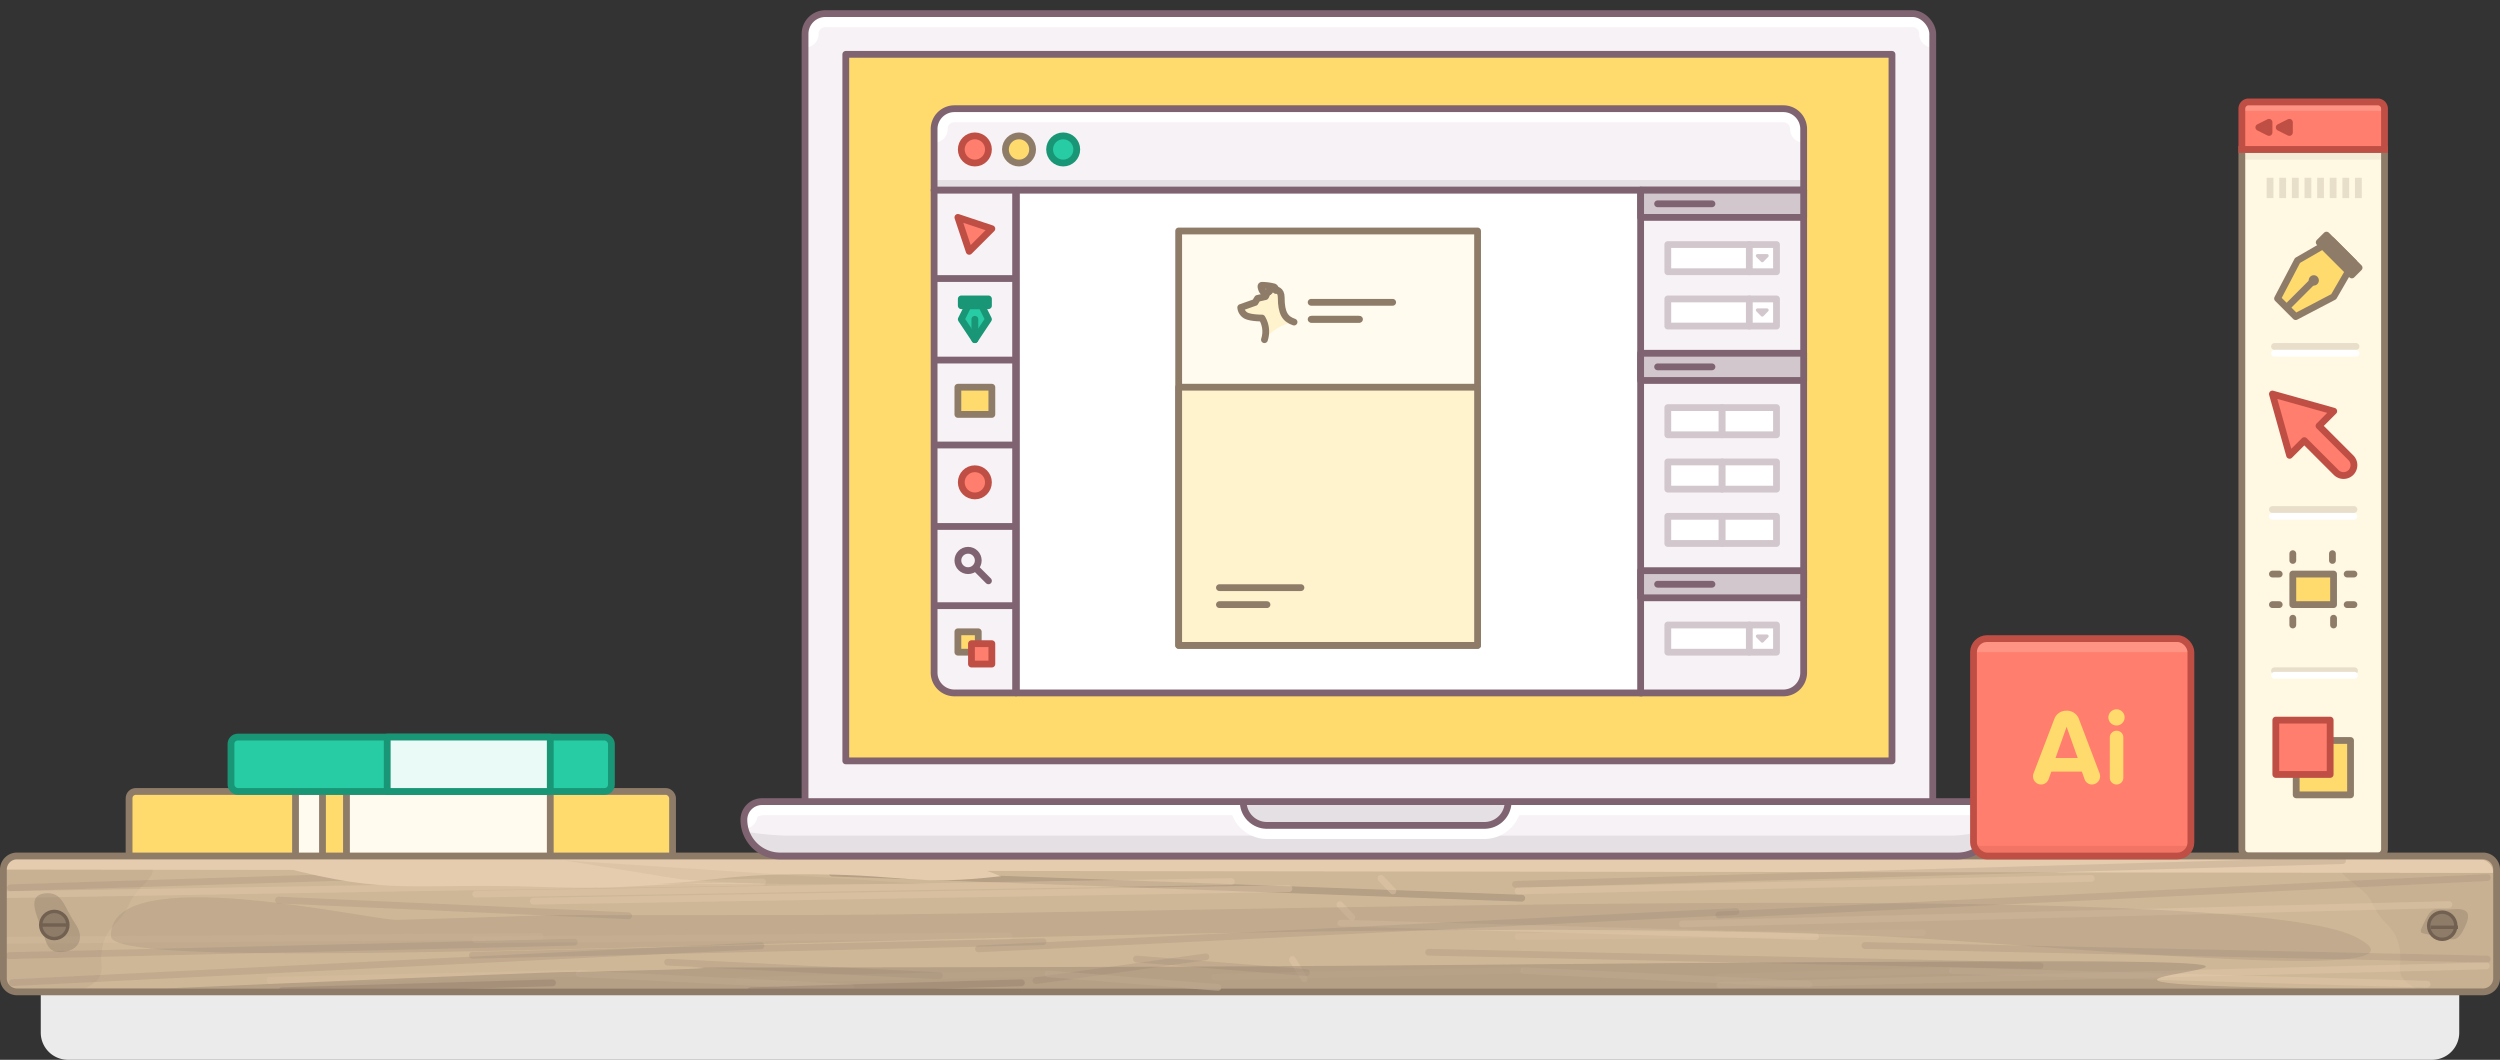 <svg xmlns="http://www.w3.org/2000/svg" xmlns:xlink="http://www.w3.org/1999/xlink" width="736" height="312" viewBox="0 0 736 312">
  <rect x="0" y="0" width="736" height="312" fill="#333333" stroke="none"/>
  <defs>
    <style>
      .a, .c, .i {
        fill: #ff7e6d;
      }

      .a, .bc, .c, .l, .m {
        stroke: #bf4e45;
      }

      .a, .ad, .ae, .au, .e, .g, .l {
        stroke-miterlimit: 10;
      }

      .a, .aj, .ak, .an, .ao, .ap, .aq, .at, .au, .b, .bc, .c, .e, .g, .l, .m, .n, .o, .p, .q, .s, .t, .u, .v, .x, .y, .z {
        stroke-width: 2px;
      }

      .ag, .aw, .b {
        fill: #f7f2f5;
      }

      .aj, .ak, .an, .ap, .ay, .b {
        stroke: #7f6371;
      }

      .ai, .aj, .ak, .am, .an, .ao, .ap, .aq, .ar, .at, .aw, .ax, .ay, .az, .b, .bc, .c, .m, .n, .o, .p, .q, .s, .t, .u, .v, .x, .y, .z {
        stroke-linecap: round;
        stroke-linejoin: round;
      }

      .d {
        fill: #ecebec;
      }

      .e {
        fill: #fff8e2;
      }

      .at, .au, .e, .g, .n, .p, .q, .s, .t, .x {
        stroke: #8e7c69;
      }

      .af, .bb, .f, .n, .z {
        opacity: 0.2;
      }

      .ae, .ai, .aj, .am, .ao, .ax, .ay, .az, .bc, .g, .l, .n, .o, .q, .x, .y, .z {
        fill: none;
      }

      .ab, .ad, .af, .h, .r, .s {
        fill: #8e7c69;
      }

      .h {
        opacity: 0.1;
      }

      .j {
        clip-path: url(#a);
      }

      .k {
        fill: #ffb2a7;
      }

      .ab, .ac, .k, .x, .y {
        opacity: 0.4;
      }

      .bb, .m {
        fill: #bf4e45;
      }

      .ai, .ax, .o {
        stroke: #fff;
      }

      .ak, .au, .bd, .p {
        fill: #ffdb6d;
      }

      .t {
        fill: #fffbee;
      }

      .u {
        fill: #27cba4;
      }

      .ao, .u, .v {
        stroke: #189675;
      }

      .v {
        fill: #eafaf6;
      }

      .w {
        fill: #ceb797;
      }

      .y, .z {
        stroke: #e5ccae;
      }

      .aa {
        fill: #e5ccae;
      }

      .ad, .ae {
        stroke: #726051;
      }

      .ah {
        clip-path: url(#b);
      }

      .ai {
        stroke-width: 8px;
      }

      .al {
        clip-path: url(#c);
      }

      .am, .aw, .az {
        stroke: #e5e0e3;
      }

      .am {
        stroke-width: 6px;
      }

      .an, .aq {
        fill: #fff;
      }

      .ap, .ar {
        fill: #d2c7cc;
      }

      .aq, .ar {
        stroke: #d2c7cc;
      }

      .as, .at {
        fill: #fff3ce;
      }

      .av {
        clip-path: url(#d);
      }

      .aw, .az {
        stroke-width: 12px;
      }

      .ax {
        stroke-width: 22px;
      }

      .ay {
        stroke-width: 16px;
      }

      .ba {
        clip-path: url(#e);
      }
    </style>
    <clipPath id="a">
      <path class="a" d="M662,30h38a2,2,0,0,1,2,2V44a0,0,0,0,1,0,0H660a0,0,0,0,1,0,0V32A2,2,0,0,1,662,30Z"/>
    </clipPath>
    <clipPath id="b">
      <rect class="b" x="237" y="4" width="332" height="240" rx="6" ry="6"/>
    </clipPath>
    <clipPath id="c">
      <path class="b" d="M281,32H525a6,6,0,0,1,6,6V56a0,0,0,0,1,0,0H275a0,0,0,0,1,0,0V38A6,6,0,0,1,281,32Z"/>
    </clipPath>
    <clipPath id="d">
      <path class="b" d="M224.333,236H581.667A5.333,5.333,0,0,1,587,241.333v0A10.667,10.667,0,0,1,576.333,252H229.667A10.667,10.667,0,0,1,219,241.333v0A5.333,5.333,0,0,1,224.333,236Z"/>
    </clipPath>
    <clipPath id="e">
      <rect class="c" x="581" y="188" width="64" height="64" rx="4" ry="4"/>
    </clipPath>
  </defs>
  <title>introduction-734</title>
  <g>
    <path class="d" d="M12,264H724a0,0,0,0,1,0,0v40a8,8,0,0,1-8,8H20a8,8,0,0,1-8-8V264A0,0,0,0,1,12,264Z"/>
    <g>
      <path class="e" d="M660,44h42a0,0,0,0,1,0,0V250a2,2,0,0,1-2,2H662a2,2,0,0,1-2-2V44A0,0,0,0,1,660,44Z"/>
      <g class="f">
        <line class="g" x1="668.308" y1="52.333" x2="668.308" y2="58.333"/>
        <line class="g" x1="672.022" y1="52.333" x2="672.022" y2="58.333"/>
        <line class="g" x1="675.736" y1="52.333" x2="675.736" y2="58.333"/>
        <line class="g" x1="679.451" y1="52.333" x2="679.451" y2="58.333"/>
        <line class="g" x1="683.165" y1="52.333" x2="683.165" y2="58.333"/>
        <line class="g" x1="686.879" y1="52.333" x2="686.879" y2="58.333"/>
        <line class="g" x1="690.593" y1="52.333" x2="690.593" y2="58.333"/>
        <line class="g" x1="694.308" y1="52.333" x2="694.308" y2="58.333"/>
      </g>
      <rect class="h" x="661" y="45" width="40" height="2"/>
      <g>
        <g>
          <path class="i" d="M662,30h38a2,2,0,0,1,2,2V44a0,0,0,0,1,0,0H660a0,0,0,0,1,0,0V32A2,2,0,0,1,662,30Z"/>
          <g class="j">
            <path class="k" d="M662.454,30h37.192a2,2,0,0,1,2,2v.667a0,0,0,0,1,0,0H660.454a0,0,0,0,1,0,0V32A2,2,0,0,1,662.454,30Z"/>
          </g>
          <path class="l" d="M662,30h38a2,2,0,0,1,2,2V44a0,0,0,0,1,0,0H660a0,0,0,0,1,0,0V32A2,2,0,0,1,662,30Z"/>
        </g>
        <polygon class="m" points="665 37.5 668 36 668 39 665 37.5"/>
        <polygon class="m" points="671 37.5 674 36 674 39 671 37.5"/>
      </g>
      <g>
        <line class="n" x1="669.615" y1="102" x2="693.615" y2="102"/>
        <line class="o" x1="669.615" y1="104" x2="693.615" y2="104"/>
      </g>
      <g>
        <line class="n" x1="669" y1="150" x2="693" y2="150"/>
        <line class="o" x1="669" y1="152" x2="693" y2="152"/>
      </g>
      <g>
        <line class="n" x1="669.615" y1="197.474" x2="693.154" y2="197.474"/>
        <line class="o" x1="669.615" y1="198.807" x2="693.154" y2="198.807"/>
      </g>
      <g>
        <path class="p" d="M676,218v16h16V218Z"/>
        <rect class="c" x="670" y="212" width="16" height="16"/>
      </g>
      <path class="c" d="M692.103,134.771l-9.386-9.386,4.332-4.332L669,116l5.054,18.049,4.332-4.332,9.386,9.386a3.063,3.063,0,0,0,4.332,0h0A3.063,3.063,0,0,0,692.103,134.771Z"/>
      <g>
        <path class="p" d="M675,169v9h12v-9Z"/>
        <line class="q" x1="671" y1="169" x2="669" y2="169"/>
        <line class="q" x1="693" y1="169" x2="691" y2="169"/>
        <line class="q" x1="671" y1="178" x2="669" y2="178"/>
        <line class="q" x1="693" y1="178" x2="691" y2="178"/>
        <line class="q" x1="675" y1="182" x2="675" y2="184"/>
        <line class="q" x1="675" y1="163" x2="675" y2="165"/>
        <line class="q" x1="687" y1="182" x2="687" y2="184"/>
        <line class="q" x1="686.667" y1="163" x2="686.667" y2="165"/>
      </g>
      <g>
        <polygon class="p" points="670.512 87.882 675.845 93.215 687.045 87.348 692.912 77.215 686.512 70.815 676.379 76.682 670.512 87.882"/>
        <path class="r" d="M680.122,81.471a1.474,1.474,0,0,1,2.113,0,1.544,1.544,0,0,1,0,2.154,1.474,1.474,0,0,1-2.113,0A1.544,1.544,0,0,1,680.122,81.471Z"/>
        <line class="g" x1="672.645" y1="91.082" x2="681.179" y2="82.548"/>
        <rect class="s" x="681.857" y="73.573" width="13.576" height="3.017" transform="translate(254.79 -464.955) rotate(45)"/>
      </g>
    </g>
    <g>
      <g>
        <rect class="p" x="38" y="233" width="160" height="20" rx="2" ry="2"/>
        <rect class="t" x="102" y="233" width="60" height="20"/>
        <rect class="t" x="87" y="233" width="7.942" height="20"/>
      </g>
      <g>
        <rect class="u" x="68" y="217" width="112" height="16" rx="2" ry="2"/>
        <rect class="v" x="114" y="217" width="48" height="16"/>
      </g>
    </g>
    <g>
      <rect class="w" x="1" y="252" width="734" height="40" rx="4" ry="4"/>
      <line class="n" x1="3.097" y1="261.363" x2="222.019" y2="254.429"/>
      <line class="n" x1="2.726" y1="281.341" x2="169.049" y2="277.381"/>
      <line class="n" x1="3.644" y1="289.299" x2="224.019" y2="278.429"/>
      <line class="n" x1="506.019" y1="269.354" x2="732.253" y2="258.354"/>
      <line class="x" x1="245.002" y1="257.026" x2="448.002" y2="264.426"/>
      <line class="y" x1="170.543" y1="286.683" x2="250.543" y2="290.683"/>
      <line class="n" x1="549.019" y1="278.354" x2="732.253" y2="282.354"/>
      <line class="n" x1="196.548" y1="283.263" x2="276.548" y2="287.263"/>
      <line class="n" x1="305.019" y1="288.683" x2="355.019" y2="281.683"/>
      <line class="n" x1="81.989" y1="264.989" x2="185.065" y2="269.604"/>
      <path class="h" d="M712.892,291.791c-9.297-4.404-5.214-6.203-6.533-12.845-1.349-6.794-4.954-6.3-7.902-12.933-2.948-6.631-13.774-8.136-7.569-14.013h40.176A3.968,3.968,0,0,1,735,256v31.868a3.964,3.964,0,0,1-3.86,3.999C724.998,291.977,713.614,292.133,712.892,291.791Z"/>
      <path class="h" d="M23.47,291.791c9.449-4.404,5.299-6.203,6.639-12.845,1.371-6.794,5.035-6.3,8.031-12.933,2.996-6.631,10.765-8.136,4.459-14.013H5a4,4,0,0,0-4,4v31.868A3.994,3.994,0,0,0,4.923,291.867C11.165,291.977,22.735,292.133,23.47,291.791Z"/>
      <line class="z" x1="79.509" y1="288.596" x2="169.509" y2="286.596"/>
      <line class="y" x1="2.022" y1="263.375" x2="224.492" y2="259.667"/>
      <line class="y" x1="157.008" y1="265.309" x2="379.477" y2="261.602"/>
      <line class="y" x1="398" y1="270.053" x2="394.469" y2="266.345"/>
      <line class="y" x1="384.007" y1="288.188" x2="380.476" y2="282.48"/>
      <path class="y" d="M576.425,254.244"/>
      <path class="y" d="M390.987,259.002"/>
      <line class="y" x1="506.284" y1="290.062" x2="731.987" y2="284.354"/>
      <line class="y" x1="495.265" y1="272.007" x2="720.968" y2="266.299"/>
      <line class="z" x1="1.979" y1="276.81" x2="159.055" y2="275.668"/>
      <path class="aa" d="M1,256H1a3.996,3.996,0,0,1,4-3.996L730.005,253A3.997,3.997,0,0,1,734,257Z"/>
      <path class="aa" d="M79.352,254.227c.921.285,2.069.611,3.463.981,32.18,8.544,38.212,4.631,76.041,5.889,29.921.995,30.46-1.411,60.467-1.161s-69.993.232-39.986.482c30.002.25,30.165-3.274,60.167-3.024,28.964.241,29.21,3.461,55.182.568l-9.413-3.597Z"/>
      <path class="q" d="M5,252H731a4,4,0,0,1,4,4v31.997A4.003,4.003,0,0,1,730.997,292H5.003A4.003,4.003,0,0,1,1,287.997V256a4,4,0,0,1,4-4Z"/>
      <line class="x" x1="82.998" y1="291.675" x2="162.664" y2="289.342"/>
      <line class="n" x1="139.07" y1="281.236" x2="307.07" y2="277.236"/>
      <line class="y" x1="308.565" y1="286.683" x2="358.565" y2="290.683"/>
      <line class="n" x1="334.569" y1="282.334" x2="384.569" y2="286.334"/>
      <line class="z" x1="217.53" y1="288.596" x2="307.53" y2="286.596"/>
      <line class="y" x1="140.043" y1="263.229" x2="362.513" y2="259.522"/>
      <line class="z" x1="140" y1="276.665" x2="297.076" y2="275.523"/>
      <line class="x" x1="221.019" y1="291.675" x2="300.685" y2="289.342"/>
      <line class="y" x1="448.584" y1="285.754" x2="532.584" y2="289.754"/>
      <line class="z" x1="357.549" y1="287.667" x2="447.549" y2="285.667"/>
      <line class="y" x1="410.062" y1="262.301" x2="406.532" y2="258.593"/>
      <line class="n" x1="446.146" y1="260.354" x2="689.654" y2="253.354"/>
      <line class="y" x1="574.746" y1="285.754" x2="714.526" y2="289.754"/>
      <line class="y" x1="394.746" y1="271.754" x2="534.526" y2="275.754"/>
      <path class="n" d="M734.253,286.334"/>
      <path class="n" d="M594.473,282.334"/>
      <line class="z" x1="505.688" y1="287.667" x2="573.961" y2="285.667"/>
      <line class="y" x1="446.907" y1="262.301" x2="615.67" y2="258.593"/>
      <line class="z" x1="446.874" y1="275.736" x2="566.031" y2="274.594"/>
      <path class="h" d="M166.023,253.283l34.183,5.568c24.993,2.064,35.206,1.157,72.902,1.45"/>
      <path class="ab" d="M165.704,286.185c102.722-2.025-38.461-1.136,116.476-1.423,158.484-.294,146.971-1.079,301.68-1.721,154.687-.642-31.957,6.608,105.14,7.96H48.684S154.734,286.401,165.704,286.185Z"/>
      <g class="ac">
        <path class="r" d="M18.901,280.202c-5.534.754-5.115-3.172-7.229-8.341-1.637-4.004-2.962-8.239,1.324-8.823,5.534-.754,5.851,4.095,9.043,8.678C25.133,276.158,23.187,279.618,18.901,280.202Z"/>
      </g>
      <circle class="ad" cx="15.987" cy="272.317" r="4"/>
      <line class="ae" x1="11.987" y1="272.317" x2="19.987" y2="272.317"/>
      <g class="ac">
        <path class="r" d="M725.584,273.068c-2.468,5.078-3.587,3.44-9.121,2.321-4.286-.867-4.569-.14-2.657-4.074,2.468-5.078,2.879-3.169,8.505-3.642C726.851,267.292,727.495,269.135,725.584,273.068Z"/>
      </g>
      <circle class="ad" cx="718.987" cy="272.538" r="4"/>
      <line class="ae" x1="715.619" y1="273" x2="723.619" y2="273"/>
      <line class="n" x1="288.059" y1="279.354" x2="511.059" y2="268.354"/>
      <line class="n" x1="420.588" y1="280.334" x2="600.588" y2="284.334"/>
      <path class="af" d="M116.966,270.808c73.985-2.064,12.085-1.157,123.677-1.45,114.147-.299,417.355-11.059,452.6,6.358,30.606,15.125-94.834,1.977-138.077,0-188.037-8.597-521.825,14.583-522.483,0C31.65,252.84,109.064,271.028,116.966,270.808Z"/>
    </g>
    <g>
      <g>
        <g>
          <rect class="ag" x="237" y="4" width="332" height="240" rx="6" ry="6"/>
          <g class="ah">
            <path class="ai" d="M237,10a5.954,5.954,0,0,1,5.906-6h320.188A5.954,5.954,0,0,1,569,10"/>
          </g>
          <rect class="aj" x="237" y="4" width="332" height="240" rx="6" ry="6"/>
        </g>
        <g>
          <rect class="ak" x="249" y="16" width="308" height="208"/>
          <g>
            <g>
              <path class="ag" d="M281,32H525a6,6,0,0,1,6,6V56a0,0,0,0,1,0,0H275a0,0,0,0,1,0,0V38A6,6,0,0,1,281,32Z"/>
              <g class="al">
                <path class="ai" d="M275,38a5.94,5.94,0,0,1,5.878-6h244.245A5.94,5.94,0,0,1,531,38"/>
                <line class="am" x1="531" y1="56" x2="275" y2="56"/>
              </g>
              <path class="aj" d="M281,32H525a6,6,0,0,1,6,6V56a0,0,0,0,1,0,0H275a0,0,0,0,1,0,0V38A6,6,0,0,1,281,32Z"/>
            </g>
            <rect class="an" x="299.231" y="56" width="184" height="148"/>
            <path class="b" d="M275,56h24a0,0,0,0,1,0,0V204a0,0,0,0,1,0,0H281a6,6,0,0,1-6-6V56A0,0,0,0,1,275,56Z"/>
            <path class="b" d="M483,56h48a0,0,0,0,1,0,0V198a6,6,0,0,1-6,6H483a0,0,0,0,1,0,0V56A0,0,0,0,1,483,56Z"/>
            <g>
              <g>
                <rect class="p" x="282" y="186" width="6" height="6"/>
                <rect class="c" x="286" y="189.5" width="6" height="6"/>
              </g>
              <g>
                <line class="aj" x1="291" y1="171" x2="285" y2="165"/>
                <circle class="b" cx="285" cy="165" r="3"/>
              </g>
              <polygon class="c" points="292 67.333 282 64 285.333 74 288.667 70.667 292 67.333"/>
              <rect class="p" x="282" y="114" width="10" height="8"/>
              <circle class="c" cx="287" cy="142" r="4"/>
              <line class="aj" x1="275.75" y1="82" x2="298.308" y2="82"/>
              <line class="aj" x1="275.75" y1="106" x2="298.308" y2="106"/>
              <line class="aj" x1="275.75" y1="131" x2="298.308" y2="131"/>
              <line class="aj" x1="275.75" y1="155" x2="298.308" y2="155"/>
              <line class="aj" x1="275.75" y1="178.308" x2="298.308" y2="178.308"/>
              <g>
                <g>
                  <polygon class="u" points="285 90 289 90 291 94 287 100 283 94 285 90"/>
                  <rect class="u" x="283" y="88" width="8" height="2"/>
                </g>
                <line class="ao" x1="287" y1="100" x2="287" y2="94"/>
              </g>
            </g>
            <g>
              <rect class="ap" x="483" y="56" width="48" height="8"/>
              <line class="aj" x1="488" y1="60" x2="504" y2="60"/>
            </g>
            <g>
              <rect class="ap" x="483" y="104" width="48" height="8"/>
              <line class="aj" x1="488" y1="108" x2="504" y2="108"/>
            </g>
            <g>
              <rect class="ap" x="483" y="168" width="48" height="8"/>
              <line class="aj" x1="488" y1="172" x2="504" y2="172"/>
            </g>
            <rect class="aq" x="491" y="120" width="16" height="8"/>
            <rect class="aq" x="507" y="120" width="16" height="8"/>
            <rect class="aq" x="491" y="136" width="16" height="8"/>
            <rect class="aq" x="507" y="136" width="16" height="8"/>
            <rect class="aq" x="491" y="152" width="16" height="8"/>
            <rect class="aq" x="507" y="152" width="16" height="8"/>
            <g>
              <rect class="aq" x="491" y="72" width="32" height="8"/>
              <line class="aq" x1="515" y1="72" x2="515" y2="80"/>
              <polygon class="ar" points="520.195 75.293 518.808 76.707 517.421 75.293 520.195 75.293"/>
            </g>
            <g>
              <rect class="aq" x="491" y="88" width="32" height="8"/>
              <line class="aq" x1="515" y1="88" x2="515" y2="96"/>
              <polygon class="ar" points="520.195 91.293 518.808 92.707 517.421 91.293 520.195 91.293"/>
            </g>
            <g>
              <rect class="aq" x="491" y="184" width="32" height="8"/>
              <line class="aq" x1="515" y1="184" x2="515" y2="192"/>
              <polygon class="ar" points="520.195 187.293 518.808 188.707 517.421 187.293 520.195 187.293"/>
            </g>
            <g>
              <rect class="t" x="347" y="68" width="88" height="122"/>
              <g>
                <path class="as" d="M380.969,94.815c-2.591-.877-3.778-2.543-3.778-7.259,0-2.279-1.598-2.222-1.598-2.222l-.004.001a1.115,1.115,0,0,0-.531-.862A14.267,14.267,0,0,0,371.578,84c-.412,0-.4.351-.221.946.095.313.406,1.276,1.184,1.276.594.419,0,1.098,0,1.098l-2.325.531-.726,1.185-4.214,1.49a3.034,3.034,0,0,0,1.407,2.302c1.355.825,4.84.801,4.84.801a7.667,7.667,0,0,1,.727,6.37A14.199,14.199,0,0,1,380.969,94.815Z"/>
                <g>
                  <path class="t" d="M380.969,94.815c-2.591-.877-3.778-2.543-3.778-7.259,0-2.279-1.598-2.222-1.598-2.222"/>
                  <path class="q" d="M373.432,85.987a1.774,1.774,0,0,0,.522-.487"/>
                  <path class="q" d="M375.625,85.5c-.084-.498-.245-.893-.568-1.027A14.266,14.266,0,0,0,371.578,84c-.412,0-.4.351-.221.946.095.313.406,1.276,1.184,1.276a1.701,1.701,0,0,0,.891-.236"/>
                  <path class="q" d="M372.251,100a7.668,7.668,0,0,0-.727-6.37s-3.485.024-4.84-.801a3.035,3.035,0,0,1-1.408-2.302L369.49,89.037l.727-1.185,2.325-.531s.594-.68 0-1.098"/>
                </g>
              </g>
              <line class="q" x1="386" y1="89" x2="410" y2="89"/>
              <line class="q" x1="386.231" y1="94" x2="400.231" y2="94"/>
              <rect class="at" x="347" y="114" width="88" height="76"/>
              <g>
                <line class="q" x1="359" y1="173" x2="383" y2="173"/>
                <line class="q" x1="359" y1="178" x2="373" y2="178"/>
              </g>
              <line class="q" x1="386" y1="94" x2="400" y2="94"/>
            </g>
            <g>
              <circle class="c" cx="287" cy="44" r="4"/>
              <circle class="au" cx="300" cy="44" r="4"/>
              <circle class="u" cx="313" cy="44" r="4"/>
            </g>
          </g>
        </g>
      </g>
      <g>
        <path class="ag" d="M224.333,236H581.667A5.333,5.333,0,0,1,587,241.333v0A10.667,10.667,0,0,1,576.333,252H229.667A10.667,10.667,0,0,1,219,241.333v0A5.333,5.333,0,0,1,224.333,236Z"/>
        <g class="av">
          <path class="aw" d="M585.278,250.371A40.309,40.309,0,0,1,575.143,252H230.857A90.589,90.589,0,0,1,220.7,251.086"/>
          <path class="ai" d="M219,240c0-2.209,2.667-4,5.956-4H581.044C584.333,236,587,237.791,587,240"/>
          <line class="ax" x1="373" y1="236" x2="437" y2="236"/>
          <line class="ay" x1="373" y1="236" x2="437" y2="236"/>
          <line class="az" x1="373" y1="236" x2="437" y2="236"/>
        </g>
        <path class="aj" d="M224.333,236H581.667A5.333,5.333,0,0,1,587,241.333v0A10.667,10.667,0,0,1,576.333,252H229.667A10.667,10.667,0,0,1,219,241.333v0A5.333,5.333,0,0,1,224.333,236Z"/>
      </g>
    </g>
    <g>
      <g>
        <rect class="i" x="581" y="188" width="64" height="64" rx="4" ry="4"/>
        <g class="ba">
          <rect class="k" x="581" y="188" width="64" height="4"/>
          <rect class="bb" x="581" y="249" width="64" height="2"/>
        </g>
        <rect class="bc" x="581" y="188" width="64" height="64" rx="4" ry="4"/>
      </g>
      <g>
        <path class="bd" d="M615.884,230.959a2.308,2.308,0,0,1-2.166-1.504l-.816-2.304h-8.977l-.848,2.304a2.319,2.319,0,0,1-2.197,1.504,2.4,2.4,0,0,1-2.354-2.432,2.105,2.105,0,0,1,.157-.864l6.121-16.031a3.707,3.707,0,0,1,3.421-2.4,3.784,3.784,0,0,1,3.798,2.4l6.089,16.031a2.791,2.791,0,0,1,.157.864A2.427,2.427,0,0,1,615.884,230.959Zm-7.47-16.991-3.264,9.184h6.528Z"/>
        <path class="bd" d="M625.487,211.217a2.386,2.386,0,1,1-2.386-2.399A2.38,2.38,0,0,1,625.487,211.217Zm-2.386,19.743a1.989,1.989,0,0,1-1.977-2.016V217.104a1.996,1.996,0,0,1,2.04-1.984,1.975,1.975,0,0,1,1.946,1.984v11.839A1.995,1.995,0,0,1,623.101,230.959Z"/>
      </g>
    </g>
  </g>
</svg>
